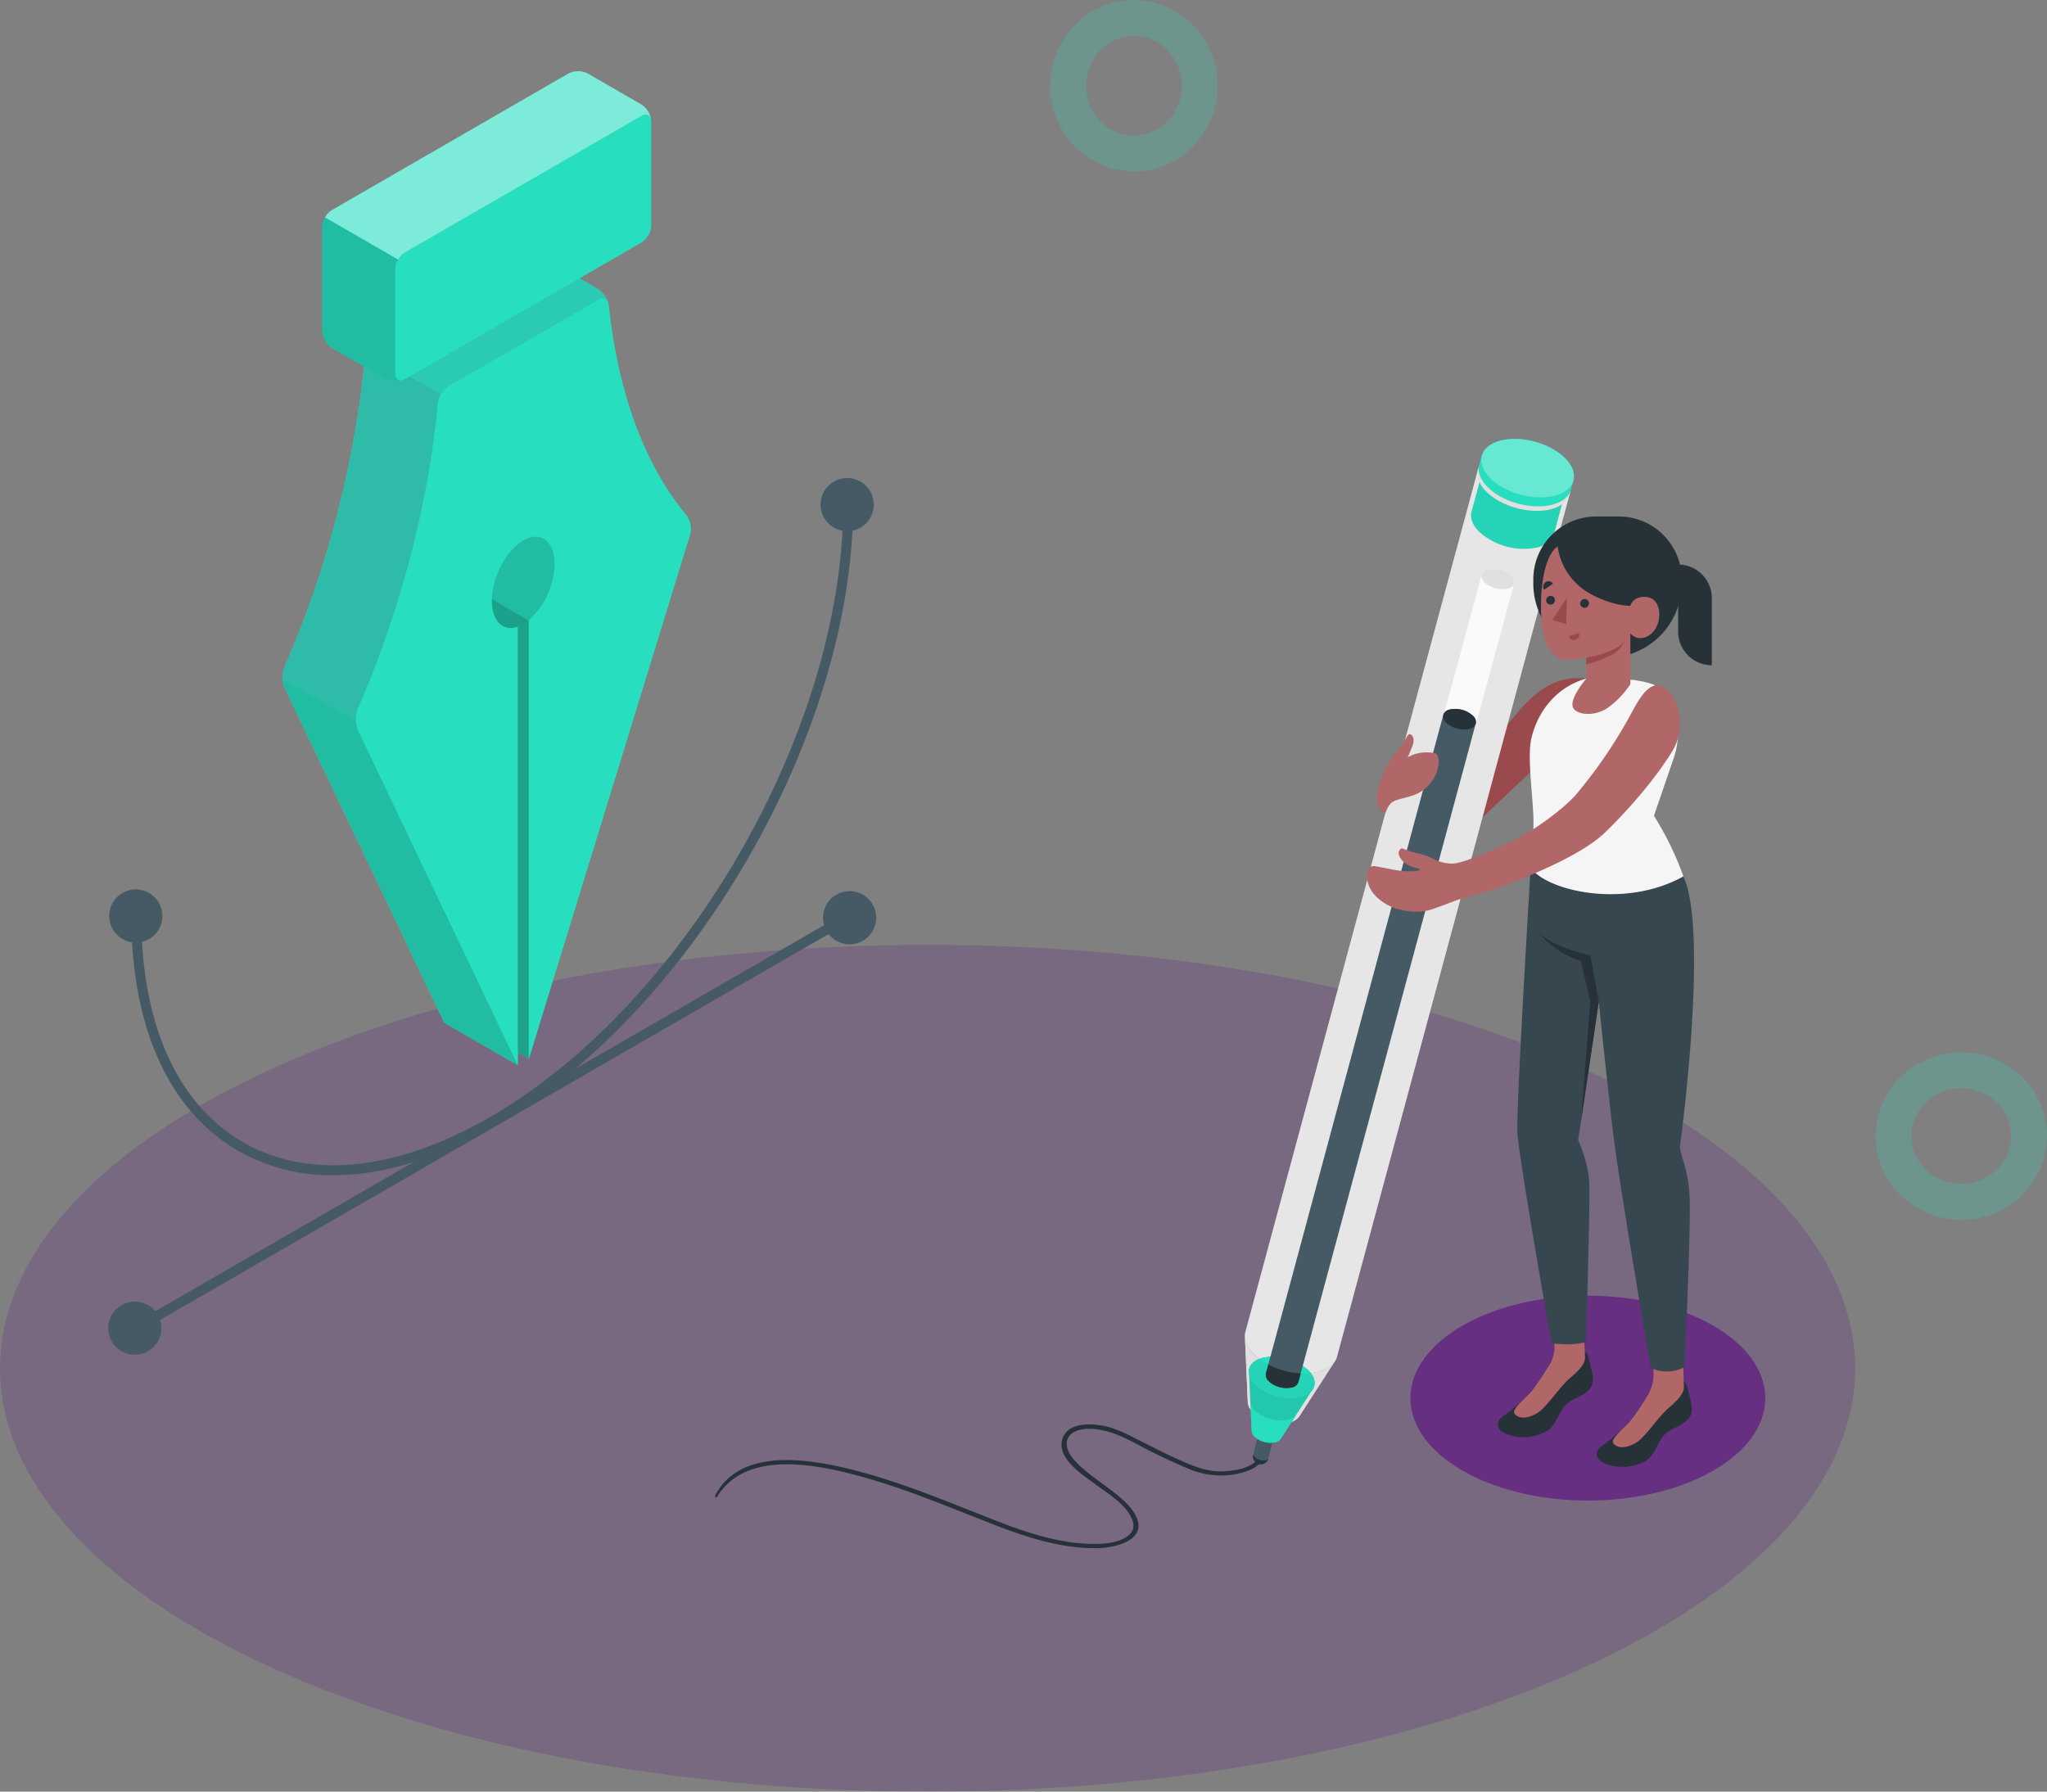 <svg xmlns="http://www.w3.org/2000/svg" width="513.398" height="449.452" viewBox="0 0 513.398 449.452">
  <rect x="0" y="0" width="513.398" height="449.452" fill="#808080" stroke="none"/>
  <g id="Grupo_2007" data-name="Grupo 2007" transform="translate(-1152.602 -225)">
    <g id="_2905211" data-name="2905211" transform="translate(1152.602 242.864)">
      <g id="Floor" transform="translate(0 219.164)" opacity="0.192">
        <path id="Floor_11_" d="M98.831,424.293c90.848,41.477,238.149,41.477,329.007,0s90.848-108.731,0-150.208-238.16-41.477-329.007,0S7.973,382.816,98.831,424.293Z" transform="translate(-30.688 -242.978)" fill="#5a0883"/>
      </g>
      <g id="Shadow" transform="translate(353.734 307.172)" opacity="0.601">
        <ellipse id="XMLID_1972_" cx="44.508" cy="25.693" rx="44.508" ry="25.693" fill="#5a0883"/>
      </g>
      <g id="Pen_tool" transform="translate(27.141)">
        <g id="XMLID_1661_">
          <g id="XMLID_647_" transform="translate(43.745)">
            <g id="XMLID_1026_" transform="translate(0 46.473)">
              <path id="XMLID_1034_" d="M149.166,140.716c-4.356,2.521-7.906,9.278-7.906,15.1,0,5.181,2.827,7.869,6.516,6.609V272.405l-40.087-84.113a7.111,7.111,0,0,1-.083-5.135,256.686,256.686,0,0,0,20.141-76.884,6.149,6.149,0,0,1,2.688-4.226l37.445-21.624a1.688,1.688,0,0,1,2.725,1.4c2.512,23.422,9.686,40.8,19.4,52.488a5.75,5.75,0,0,1,1.029,4.829c-5.635,18.315-38.113,123.94-40.476,131.652V160.811a19.663,19.663,0,0,0,6.516-14.125C157.063,140.855,153.532,138.2,149.166,140.716Z" transform="translate(-107.167 -80.09)" fill="#27debf"/>
            </g>
            <path id="XMLID_1035_" d="M209.375,149.715,168.9,281.367l-2.762-1.6v3.207l-18.361-10.585-40.087-84.113a7.111,7.111,0,0,1-.083-5.135,256.686,256.686,0,0,0,20.141-76.883,6.149,6.149,0,0,1,2.688-4.227L167.879,80.4a5.4,5.4,0,0,1,4.885,0l13.458,7.767a6.208,6.208,0,0,1,2.725,4.217c2.512,23.431,9.686,40.81,19.4,52.5A5.726,5.726,0,0,1,209.375,149.715Z" transform="translate(-107.166 -33.597)" fill="#27debf"/>
            <path id="XMLID_1046_" d="M179.554,162.814a19.629,19.629,0,0,1-6.516,14.125V286.921l-2.762-1.6V178.543c-3.707,1.261-6.516-1.409-6.516-6.59,0-5.821,3.531-12.587,7.906-15.108C176.022,154.324,179.554,157,179.554,162.814Z" transform="translate(-111.305 -39.161)" opacity="0.15"/>
            <g id="XMLID_871_" transform="translate(18.348 57.067)">
              <path id="XMLID_1041_" d="M210.823,150.571,170.347,282.223V172.231a19.613,19.613,0,0,0,6.516-14.125c0-5.811-3.531-8.49-7.888-5.969s-7.906,9.278-7.906,15.108c0,5.181,2.808,7.86,6.516,6.59V283.817l-40.1-84.095a7.064,7.064,0,0,1-.083-5.135,256.683,256.683,0,0,0,20.15-76.893,6.149,6.149,0,0,1,2.688-4.227l37.436-21.615a1.68,1.68,0,0,1,2.716,1.4c2.512,23.431,9.686,40.81,19.4,52.5A5.7,5.7,0,0,1,210.823,150.571Z" transform="translate(-126.963 -91.52)" fill="#27debf"/>
            </g>
            <path id="XMLID_1037_" d="M146.858,116.593a5.405,5.405,0,0,0-.76,2.16c-2.54,27.083-10.029,53.471-20.15,76.893a6.788,6.788,0,0,0-.426,2.808l-18.343-10.594a6.9,6.9,0,0,1,.426-2.827,256.137,256.137,0,0,0,20.141-76.884,5.373,5.373,0,0,1,.769-2.169Z" transform="translate(-107.167 -35.51)" fill="#455a64" opacity="0.25"/>
            <path id="XMLID_1040_" d="M190.568,92a1.631,1.631,0,0,0-2.642-1l-37.445,21.624a5.557,5.557,0,0,0-1.928,2.067l-18.343-10.6a5.809,5.809,0,0,1,1.919-2.058L169.574,80.4a5.438,5.438,0,0,1,4.9,0l13.449,7.767A6.248,6.248,0,0,1,190.568,92Z" transform="translate(-108.852 -33.597)" fill="#455a64" opacity="0.15"/>
            <g id="XMLID_905_" transform="translate(9.893)">
              <path id="XMLID_874_" d="M120.3,64.8l59.31-34.248a5.4,5.4,0,0,1,4.885,0L197.95,38.33a5.4,5.4,0,0,1,2.447,4.236V68.694a5.4,5.4,0,0,1-2.447,4.236l-59.31,34.248a5.4,5.4,0,0,1-4.885,0L120.3,99.4a5.4,5.4,0,0,1-2.447-4.236V69.037A5.4,5.4,0,0,1,120.3,64.8Z" transform="translate(-117.841 -29.951)" fill="#27debf"/>
              <path id="XMLID_1038_" d="M200.434,42.166c-.167-1.261-1.2-1.724-2.428-1.02l-59.3,34.238a4.828,4.828,0,0,0-1.724,1.826L118.62,66.617a5.015,5.015,0,0,1,1.743-1.826l59.3-34.257a5.4,5.4,0,0,1,4.885,0l13.458,7.776A5.537,5.537,0,0,1,200.434,42.166Z" transform="translate(-117.897 -29.95)" fill="#fff" opacity="0.4"/>
              <path id="XMLID_1042_" d="M138.25,110.255c-.019.009-.037.009-.056.019-.046.009-.093.037-.148.046a.472.472,0,0,1-.158.065.778.778,0,0,1-.241.065c-.093.019-.195.046-.3.065-.056.009-.12.019-.2.037-.139.019-.278.046-.417.056a5.168,5.168,0,0,1-2.984-.556l-13.458-7.767a5.4,5.4,0,0,1-2.447-4.236V71.911a4.919,4.919,0,0,1,.714-2.4L136.915,80.1a4.864,4.864,0,0,0-.723,2.4v26.138c0,1.1.556,1.752,1.353,1.752a1.229,1.229,0,0,0,.352-.046A1.325,1.325,0,0,0,138.25,110.255Z" transform="translate(-117.84 -32.843)" opacity="0.15"/>
            </g>
            <path id="XMLID_1039_" d="M166.138,291.336l-18.361-10.585-40.078-84.1a6.31,6.31,0,0,1-.519-2.317l18.343,10.594a6.262,6.262,0,0,0,.519,2.326Z" transform="translate(-107.168 -41.972)" opacity="0.15"/>
            <path id="XMLID_1045_" d="M173.038,178.178V288.16l-2.762-1.6V179.781c-3.707,1.261-6.516-1.409-6.516-6.59,0-.12,0-.241.009-.361Z" transform="translate(-111.305 -40.399)" opacity="0.15"/>
          </g>
          <g id="XMLID_216_" transform="translate(0 102.057)">
            <path id="XMLID_480_" d="M250.414,144.216c0-2.985-2.095-4.2-4.681-2.706a10.349,10.349,0,0,0-4.681,8.11c0,2.419,1.381,3.643,3.281,3.244-2.642,55.25-41.31,120.363-88.488,147.594-23.44,13.532-45.416,15.757-61.878,6.256-15.544-8.972-24.488-27.444-25.433-52.275a10.478,10.478,0,0,0,3.346-7.09c0-2.985-2.095-4.2-4.681-2.706a10.349,10.349,0,0,0-4.681,8.11c0,2.549,1.529,3.791,3.587,3.17,1.261,25.016,10.6,43.692,26.62,52.943A47.108,47.108,0,0,0,116.6,315.01c12.448,0,26.23-4.162,40.495-12.392,48.262-27.862,87.746-94.8,89.795-151.135A10.567,10.567,0,0,0,250.414,144.216Z" transform="translate(-60.156 -140.119)" fill="#455a64"/>
            <path id="XMLID_406_" d="M245.733,252.97a10.486,10.486,0,0,0-4.5,6.572L71.63,357.465c-.6-1.835-2.354-2.41-4.44-1.2a10.349,10.349,0,0,0-4.681,8.11c0,2.985,2.095,4.2,4.681,2.706a10.514,10.514,0,0,0,4.551-6.794l169.5-97.859c.547,1.965,2.345,2.614,4.5,1.372a10.349,10.349,0,0,0,4.681-8.11C250.413,252.692,248.319,251.477,245.733,252.97Z" transform="translate(-60.156 -148.271)" fill="#455a64"/>
            <path id="XMLID_23_" d="M73.568,258.064A6.664,6.664,0,1,1,66.9,251.4,6.665,6.665,0,0,1,73.568,258.064Z" transform="translate(-59.99 -148.203)" fill="#455a64"/>
            <ellipse id="XMLID_219_" cx="6.664" cy="6.664" rx="6.664" ry="6.664" transform="translate(0 206.598)" fill="#455a64"/>
            <path id="XMLID_220_" d="M266.728,258.524a6.664,6.664,0,1,1-6.664-6.664A6.665,6.665,0,0,1,266.728,258.524Z" transform="translate(-74.116 -148.236)" fill="#455a64"/>
            <path id="XMLID_217_" d="M266.068,146.724a6.664,6.664,0,1,1-6.664-6.664A6.665,6.665,0,0,1,266.068,146.724Z" transform="translate(-74.068 -140.06)" fill="#455a64"/>
          </g>
        </g>
      </g>
      <g id="Character" transform="translate(179.348 92.213)">
        <g id="Character_4_">
          <g id="XMLID_1426_" transform="translate(0 247.248)">
            <path id="XMLID_2608_" d="M297.465,380.713c-1.372,3.031-6.4,3.735-9.324,3.828-4.449.148-8.546-1.854-12.494-3.652-2.781-1.261-5.478-2.706-8.221-4.06-2.716-1.335-5.468-2.9-8.444-3.568-3.55-.8-9.788-1.186-11.02,3.327-1.335,4.875,5.357,8.972,8.509,11.317,3.068,2.28,7.48,4.922,9.018,8.648,1.872,4.532-4.282,5.96-7.526,6.136-9.213.491-18.268-2.53-26.74-5.83-12.151-4.736-24.247-9.927-36.963-12.995-10.631-2.567-27.185-5.116-33.33,6.72-.12.232.26.677.417.408,6.664-10.937,21.92-8.675,32.422-6.136,12.856,3.105,25.053,8.388,37.343,13.152,8.221,3.179,16.85,5.95,25.758,5.793,4.069-.074,12.281-1.8,9.741-7.7-1.316-3.068-4.449-5.339-7.007-7.3-3.151-2.419-6.72-4.653-9.2-7.813-1.585-2.011-2.085-4.949.621-6.358,2.308-1.2,5.5-.788,7.915-.195,3.708.908,7.22,3.049,10.613,4.764,3.133,1.576,6.284,3.1,9.528,4.44a20.727,20.727,0,0,0,11.586,1.733c2.679-.445,6.664-1.418,7.767-4.264.222-.565-.732-.908-.964-.389Z" transform="translate(-160.905 -372.766)" fill="#263238"/>
          </g>
          <g id="XMLID_2700_" transform="translate(132.851)">
            <g id="XMLID_967_" transform="translate(47.724 60.038)">
              <path id="XMLID_981_" d="M376.362,179.511c-4.746,5.672-12.578,13.328-17.027,18.908a16.2,16.2,0,0,0-3.605,10.307c.037,2.781.8,5.1,3.513,3.911,1.965-.853,3.207-1.872,6.071-4.7,2.577-2.54,15.034-14.218,15.034-14.218s2.336-14.348,6.182-15.516,7.128-7.313,7.128-7.313C387.382,170.261,382.377,172.319,376.362,179.511Z" transform="translate(-355.728 -170.784)" fill="#9a4a4d"/>
            </g>
            <g id="XMLID_648_">
              <path id="XMLID_883_" d="M304.379,330.3c.009-.037.028-.074.037-.111L362.744,113.9c.009-.009.009-.009.009-.019l.019-.056a1.667,1.667,0,0,1,.056-.158,3.27,3.27,0,0,1,.417-.871,5.125,5.125,0,0,1,.667-.843,7.5,7.5,0,0,1,3.476-1.835c5.19-1.381,12.466.593,16.257,4.393a6.7,6.7,0,0,1,2.234,4.449,3.909,3.909,0,0,1-.139,1.149l-57.762,214.2-.6,2.243h-.009v.009c-.436,1.678-2.021,3.04-4.588,3.745-5.209,1.372-12.5-.593-16.285-4.393C304.592,334.009,303.915,332,304.379,330.3Z" transform="translate(-304.238 -106.277)" fill="#e6e6e6"/>
              <g id="XMLID_740_" transform="translate(0.048 4.129)">
                <g id="XMLID_877_" transform="translate(1.997 244.166)">
                  <path id="XMLID_882_" d="M306.5,380.434h0l1.464-5.811h0a.956.956,0,0,1,.769-.658,3.1,3.1,0,0,1,2.679.723.971.971,0,0,1,.343.927h0l-1.446,5.8h0a2.027,2.027,0,0,1-.5.844,1.966,1.966,0,0,1-2.79-.009A1.931,1.931,0,0,1,306.5,380.434Z" transform="translate(-306.445 -373.894)" fill="#455a64"/>
                  <path id="XMLID_881_" d="M306.45,381.33v-.019c.009-.111.019-.232.037-.343.009-.009,0-.019.009-.019.426,1.2,2.762,1.974,3.763,1.1a.393.393,0,0,1-.037.111.928.928,0,0,1-.037.1,1.67,1.67,0,0,1-.371.519,1.967,1.967,0,0,1-2.79-.018A1.847,1.847,0,0,1,306.45,381.33Z" transform="translate(-306.445 -374.41)" fill="#263238"/>
                </g>
                <path id="XMLID_876_" d="M306.283,368.012a10.615,10.615,0,0,0,9.287,2.512,3.845,3.845,0,0,0,2.345-1.492l8.62-13.356a7.244,7.244,0,0,1-3.772,2.178c-5.209,1.381-12.494-.593-16.285-4.393a7.1,7.1,0,0,1-2.187-3.93l.7,15.859c0,.1.009.213.019.315A4.01,4.01,0,0,0,306.283,368.012Z" transform="translate(-304.29 -127.947)" fill="#e0e0e0"/>
                <path id="XMLID_875_" d="M306.936,361.38a13.232,13.232,0,0,0,11.53,3.114c1.817-.491,2.938-1.464,3.253-2.651.352-1.2-.093-2.623-1.455-3.995a13.129,13.129,0,0,0-11.512-3.123c-1.854.491-2.985,1.474-3.29,2.688C305.128,358.618,305.6,360.046,306.936,361.38Z" transform="translate(-304.368 -128.304)" opacity="0.1"/>
                <g id="XMLID_750_" transform="translate(0 221.583)">
                  <g id="XMLID_838_">
                    <path id="XMLID_870_" d="M306.283,368.012a10.615,10.615,0,0,0,9.287,2.512,3.845,3.845,0,0,0,2.345-1.492l8.62-13.356a7.244,7.244,0,0,1-3.772,2.178c-5.209,1.381-12.494-.593-16.285-4.393a7.1,7.1,0,0,1-2.187-3.93l.7,15.859c0,.1.009.213.019.315A4.01,4.01,0,0,0,306.283,368.012Z" transform="translate(-304.29 -349.53)" fill="#e0e0e0"/>
                    <path id="XMLID_869_" d="M306.056,373.014h-.019l-.649-14.468a2.739,2.739,0,0,1-.019-.389c0-1.529,1.177-2.827,3.383-3.411a13.155,13.155,0,0,1,11.484,3.1c1.548,1.557,1.928,3.2,1.279,4.5a.828.828,0,0,0-.046.083l-.222.334-7.934,12.281H313.3a2.189,2.189,0,0,1-1.325.853,5.98,5.98,0,0,1-5.228-1.418A2.122,2.122,0,0,1,306.056,373.014Z" transform="translate(-304.369 -349.889)" fill="#27debf"/>
                    <path id="XMLID_862_" d="M306.056,373.014h-.019l-.649-14.468a2.739,2.739,0,0,1-.019-.389c0-1.529,1.177-2.827,3.383-3.411a13.155,13.155,0,0,1,11.484,3.1c1.548,1.557,1.928,3.2,1.279,4.5a.828.828,0,0,0-.046.083l-.222.334-7.934,12.281H313.3a2.189,2.189,0,0,1-1.325.853,5.98,5.98,0,0,1-5.228-1.418A2.122,2.122,0,0,1,306.056,373.014Z" transform="translate(-304.369 -349.889)" opacity="0.1"/>
                    <path id="XMLID_841_" d="M306.936,361.38a13.232,13.232,0,0,0,11.53,3.114c1.817-.491,2.938-1.464,3.253-2.651.352-1.2-.093-2.623-1.455-3.995a13.129,13.129,0,0,0-11.512-3.123c-1.854.491-2.985,1.474-3.29,2.688C305.128,358.618,305.6,360.046,306.936,361.38Z" transform="translate(-304.368 -349.887)" fill="#27debf"/>
                    <path id="XMLID_840_" d="M306.936,361.38a13.232,13.232,0,0,0,11.53,3.114c1.817-.491,2.938-1.464,3.253-2.651.352-1.2-.093-2.623-1.455-3.995a13.129,13.129,0,0,0-11.512-3.123c-1.854.491-2.985,1.474-3.29,2.688C305.128,358.618,305.6,360.046,306.936,361.38Z" transform="translate(-304.368 -349.887)" fill="#27debf"/>
                    <path id="XMLID_839_" d="M305.452,357.468a3.78,3.78,0,0,1,2.493-2.428,19.459,19.459,0,0,0,12.921,3.559,3.689,3.689,0,0,1,.853,3.3c-.315,1.186-1.427,2.15-3.253,2.651a13.2,13.2,0,0,1-11.53-3.114C305.6,360.091,305.128,358.664,305.452,357.468Z" transform="translate(-304.368 -349.933)" opacity="0.05"/>
                  </g>
                  <g id="XMLID_834_" transform="translate(1.363 16.044)">
                    <path id="XMLID_835_" d="M306.789,375.395a5.994,5.994,0,0,0,5.237,1.409,2.192,2.192,0,0,0,1.316-.853h.019l3.828-5.932a3.729,3.729,0,0,1-1.919,1.094,9.623,9.623,0,0,1-8.388-2.252,3.583,3.583,0,0,1-1.121-2.021l.315,7.091h.018A2.029,2.029,0,0,0,306.789,375.395Z" transform="translate(-305.76 -366.84)" fill="#27debf"/>
                  </g>
                </g>
                <g id="XMLID_743_" transform="translate(49.875 28.41)">
                  <path id="XMLID_749_" d="M367.619,142.612a2.085,2.085,0,0,1,1.64-1.344,6.581,6.581,0,0,1,5.747,1.557,2.072,2.072,0,0,1,.742,1.993h0l-9.5,35.091a2.218,2.218,0,0,0-.779-1.77,6.628,6.628,0,0,0-5.784-1.566,2.169,2.169,0,0,0-1.585,1.186Z" transform="translate(-358.1 -141.115)" fill="#fafafa"/>
                  <path id="XMLID_744_" d="M369.108,144.6a6.607,6.607,0,0,0,5.756,1.557,2.084,2.084,0,0,0,1.622-1.325,2.037,2.037,0,0,0-.732-1.993,6.533,6.533,0,0,0-5.747-1.557,2.055,2.055,0,0,0-1.641,1.344A2.1,2.1,0,0,0,369.108,144.6Z" transform="translate(-358.847 -141.115)" fill="#e0e0e0"/>
                </g>
                <path id="XMLID_742_" d="M365.543,124.762h0l.028-.1c.009-.046.028-.1.037-.148l2.734-10.084c.028-.111.056-.213.083-.324l.019-.074h.009c.491-1.418,1.872-2.586,4.087-3.17a16.751,16.751,0,0,1,14.626,3.958c1.715,1.724,2.308,3.531,1.882,5.07h0l-2.771,10.26c-.009.028-.009.046-.019.074l-.018.083h0c-.454,1.474-1.863,2.679-4.134,3.281a16.751,16.751,0,0,1-14.626-3.958C365.831,127.978,365.219,126.245,365.543,124.762Z" transform="translate(-308.764 -110.463)" fill="#27debf"/>
                <path id="XMLID_741_" d="M365.543,124.762h0l.028-.1c.009-.046.028-.1.037-.148l2.734-10.084c.028-.111.056-.213.083-.324l.019-.074h.009c.491-1.418,1.872-2.586,4.087-3.17a16.751,16.751,0,0,1,14.626,3.958c1.715,1.724,2.308,3.531,1.882,5.07h0l-2.771,10.26c-.009.028-.009.046-.019.074l-.018.083h0c-.454,1.474-1.863,2.679-4.134,3.281a16.751,16.751,0,0,1-14.626-3.958C365.831,127.978,365.219,126.245,365.543,124.762Z" transform="translate(-308.764 -110.463)" opacity="0.05"/>
              </g>
              <path id="XMLID_739_" d="M309.946,345.806,313.9,331.18,354.38,180.805a.044.044,0,0,1,.018-.056l.083-.315a2.191,2.191,0,0,1,1.585-1.186,6.648,6.648,0,0,1,5.784,1.566,2.207,2.207,0,0,1,.779,1.77.013.013,0,0,1,0,.019l-.111.4L322.032,333.367l-3.948,14.645a2.085,2.085,0,0,1-1.622,1.325,6.6,6.6,0,0,1-4.384-.593c-.195-.093-.361-.195-.538-.3a4.582,4.582,0,0,1-.834-.658A2.117,2.117,0,0,1,309.946,345.806Z" transform="translate(-304.652 -111.354)" fill="#455a64"/>
              <path id="XMLID_735_" d="M358.707,182.576a6.607,6.607,0,0,0,5.756,1.557,2.084,2.084,0,0,0,1.622-1.325,2.037,2.037,0,0,0-.732-1.993,6.541,6.541,0,0,0-5.747-1.557,2.055,2.055,0,0,0-1.641,1.344A2.077,2.077,0,0,0,358.707,182.576Z" transform="translate(-308.164 -111.354)" fill="#263238"/>
              <path id="XMLID_716_" d="M309.946,358.785l.6-2.215a20.285,20.285,0,0,0,8.138,2.2l-.6,2.224a2.084,2.084,0,0,1-1.622,1.325,6.6,6.6,0,0,1-4.384-.593,5.019,5.019,0,0,1-1.372-.955A2.117,2.117,0,0,1,309.946,358.785Z" transform="translate(-304.652 -124.333)" fill="#263238"/>
              <path id="XMLID_714_" d="M369.434,119.533c3.782,3.8,11.076,5.765,16.285,4.393,2.567-.7,4.152-2.058,4.588-3.745.5-1.7-.139-3.707-2.058-5.645-3.763-3.828-11.057-5.793-16.257-4.412-2.614.7-4.217,2.085-4.653,3.8C366.875,115.631,367.552,117.642,369.434,119.533Z" transform="translate(-308.843 -106.277)" fill="#e0e0e0"/>
              <path id="XMLID_709_" d="M369.773,118.124c3.782,3.8,11.076,5.765,16.285,4.393,2.567-.7,4.152-2.058,4.588-3.745l.028-.074.621-2.243c.009-.056.018-.083.028-.13.028-.12.046-.232.065-.361a2.92,2.92,0,0,0,.037-.491c0-.1,0-.2-.009-.315a.059.059,0,0,0,0-.056c-.009-.093-.018-.2-.037-.315a5,5,0,0,0-.389-1.381c-.056-.13-.121-.269-.185-.389a.782.782,0,0,0-.1-.195,1.962,1.962,0,0,0-.195-.334,8.306,8.306,0,0,0-1.316-1.641c-3.782-3.809-11.067-5.774-16.248-4.4a7.543,7.543,0,0,0-3.485,1.844l-.019.019a4.484,4.484,0,0,0-.343.389l-.287.4c-.056.083-.1.176-.148.26l-.093.158a2.226,2.226,0,0,0-.139.343l-.028.074c-.037.111-.083.222-.111.343l-.538,1.956a1.3,1.3,0,0,0-.083.269C367.215,114.222,367.892,116.233,369.773,118.124Z" transform="translate(-308.867 -106.009)" fill="#27debf"/>
              <path id="XMLID_685_" d="M370.463,115.874c3.782,3.8,11.076,5.765,16.276,4.393,2.567-.7,4.152-2.058,4.588-3.735.5-1.7-.139-3.707-2.058-5.645-3.763-3.819-11.048-5.793-16.257-4.412-2.614.7-4.208,2.085-4.653,3.8C367.905,111.962,368.582,113.983,370.463,115.874Z" transform="translate(-308.918 -106.011)" fill="#fff" opacity="0.3"/>
            </g>
            <g id="XMLID_887_" transform="translate(63.471 19.484)">
              <g id="XMLID_888_">
                <g id="XMLID_889_">
                  <g id="XMLID_944_" transform="translate(8.891)">
                    <path id="XMLID_945_" d="M400.912,162.455h0a18.621,18.621,0,0,0,18.621-18.621v-1.029a15.775,15.775,0,0,0-15.775-15.775h-5.672a15.775,15.775,0,0,0-15.775,15.775v1.029A18.6,18.6,0,0,0,400.912,162.455Z" transform="translate(-382.31 -127.03)" fill="#263238"/>
                  </g>
                  <path id="XMLID_943_" d="M429.953,165.3h0a8.449,8.449,0,0,1-8.453-8.453V140.03h0a8.449,8.449,0,0,1,8.453,8.453Z" transform="translate(-376.285 -127.981)" fill="#263238"/>
                  <g id="XMLID_940_" transform="translate(0 209.58)">
                    <path id="XMLID_941_" d="M381.052,363.151a49.58,49.58,0,0,1-7.1,6.182,3.034,3.034,0,0,0-.982,1.02c-.334.7-.853,2.419,2.317,3.531a11.829,11.829,0,0,0,9.8-.936c2.6-1.631,2.725-5.033,5.19-6.97,1.826-1.437,4.106-1.807,5.58-3.68,1.029-1.307.76-3.04.222-5.19-.584-2.345-.853-4.125-1.631-3.948l.13,1.084c-.973,1.548-6,2-8.231.936C386.335,355.17,382.461,361.6,381.052,363.151Z" transform="translate(-372.718 -353.147)" fill="#263238"/>
                  </g>
                  <g id="XMLID_938_" transform="translate(4.055 202.854)">
                    <path id="XMLID_939_" d="M379.166,364.817V364.8c.751-.7,1.492-1.409,2.206-2.178a61.36,61.36,0,0,0,4.106-6.043,9.225,9.225,0,0,0,1.752-4.421c.056-2.076-.148-5.774-.148-5.774l7.443-.491.362,7.813h0c.195,1.77-1.27,3.346-3.865,5.57s-5.886,7.443-8.231,8.75-4.023,1.261-5.024.593C376.747,367.922,376.645,367.393,379.166,364.817Z" transform="translate(-377.093 -345.89)" fill="#b16668"/>
                  </g>
                  <g id="XMLID_936_" transform="translate(24.794 217.023)">
                    <path id="XMLID_937_" d="M407.8,371.181a49.575,49.575,0,0,1-7.1,6.182,3.034,3.034,0,0,0-.982,1.02c-.334.7-.853,2.419,2.317,3.531a11.829,11.829,0,0,0,9.8-.936c2.6-1.631,2.725-5.033,5.19-6.97,1.826-1.437,4.106-1.807,5.58-3.68,1.029-1.307.76-3.04.222-5.19-.584-2.345-.853-4.125-1.631-3.948l.13,1.084c-.973,1.548-6,2-8.231.936C413.076,363.2,409.211,369.633,407.8,371.181Z" transform="translate(-399.468 -361.177)" fill="#263238"/>
                  </g>
                  <g id="XMLID_934_" transform="translate(28.842 210.871)">
                    <path id="XMLID_935_" d="M405.916,372.892v-.019c.751-.7,1.492-1.409,2.206-2.178a61.354,61.354,0,0,0,4.106-6.043,10.481,10.481,0,0,0,1.743-4.5c.13-1.826.037-5.617.037-5.617l7.443.037.185,7.2h0c.195,1.77-1.27,3.337-3.865,5.571s-5.886,7.443-8.231,8.75-4.023,1.261-5.024.593C403.487,376,403.386,375.469,405.916,372.892Z" transform="translate(-403.836 -354.54)" fill="#b16668"/>
                  </g>
                  <g id="XMLID_932_" transform="translate(4.87 88.154)">
                    <path id="XMLID_933_" d="M419.642,224.262c6.488,14.172-.89,67.9-.89,67.9.195,2.3,2.224,5.876,2.456,12.9.306,9.018-1.3,42.311-1.3,42.311a9.411,9.411,0,0,1-8.49.167s-7.684-45.2-9.185-57.086c-1.307-10.381-3.819-34.767-3.819-34.767L393.254,290.4s2.651,5.793,2.79,11.03c.185,7.026-.853,39.624-.853,39.624s-3.142,1.1-8.629.3c0,0-7.813-44.119-8.555-52.535-.436-5.024,3.318-66.679,3.318-66.679Z" transform="translate(-377.972 -222.14)" fill="#37474f"/>
                  </g>
                  <g id="XMLID_908_" transform="translate(10.263 104.467)">
                    <path id="XMLID_931_" d="M398.852,256.97l-2.1-11.586s-8.907-1.844-12.958-5.645c0,0,4.236,5.274,10.538,7l2.364,10.131-2.336,30.29Z" transform="translate(-383.79 -239.74)" fill="#263238"/>
                  </g>
                  <g id="XMLID_906_" transform="translate(8.009 40.671)">
                    <path id="XMLID_907_" d="M407.229,171.234h0c5.691.788,8.75,2.039,10.585,7.4,1.2,3.5.881,8.648-.334,12.151L412.5,205.324a77.932,77.932,0,0,1,7.387,15.2c-14.542,8.119-33.933,3.8-38.307-2.122-.185-1.261.992-7.332.639-13.783-.38-6.877-1.483-14.765-.4-19.01,2-7.888,7.508-13.032,13.708-14.7Z" transform="translate(-381.359 -170.91)" fill="#f5f5f5"/>
                  </g>
                  <g id="XMLID_903_" transform="translate(10.822 7.526)">
                    <path id="XMLID_904_" d="M388.57,135.15c-1.965,1.159-4.393,6.108-4.162,16.48.2,8.787,3.049,10.956,4.486,11.586s4.189.241,6.868-.2v5.274s-3.708,4.3-3.476,6.72,5.348,2.994,8.824.63a22.483,22.483,0,0,0,5.691-5.96V156.931s1.807,2.419,4.773.454,3.077-6.831,1.353-8.583-5.431-1.2-6.127,1.223c0,0-4.273.158-9.973-2.975A16.026,16.026,0,0,1,388.57,135.15Z" transform="translate(-384.393 -135.15)" fill="#b16668"/>
                  </g>
                  <g id="XMLID_901_" transform="translate(20.652 20.705)">
                    <path id="XMLID_902_" d="M395,150.464a1.1,1.1,0,1,0,1.159-1.094A1.124,1.124,0,0,0,395,150.464Z" transform="translate(-394.999 -149.369)" fill="#263238"/>
                  </g>
                  <g id="XMLID_899_" transform="translate(17.789 29.243)">
                    <path id="XMLID_900_" d="M394.477,158.58l-2.567.816a1.32,1.32,0,0,0,1.668.918A1.4,1.4,0,0,0,394.477,158.58Z" transform="translate(-391.91 -158.58)" fill="#9a4a4d"/>
                  </g>
                  <g id="XMLID_897_" transform="translate(11.365 16.244)">
                    <path id="XMLID_898_" d="M385.2,146.719l2.234-1.548a1.3,1.3,0,0,0-1.854-.38A1.422,1.422,0,0,0,385.2,146.719Z" transform="translate(-384.98 -144.556)" fill="#263238"/>
                  </g>
                  <g id="XMLID_895_" transform="translate(12.106 19.907)">
                    <path id="XMLID_896_" d="M385.78,149.6a1.1,1.1,0,1,0,1.159-1.094A1.124,1.124,0,0,0,385.78,149.6Z" transform="translate(-385.779 -148.508)" fill="#263238"/>
                  </g>
                  <g id="XMLID_892_" transform="translate(13.646 20.363)">
                    <path id="XMLID_893_" d="M391.11,149l-.176,6.655-3.494-1.084Z" transform="translate(-387.44 -149)" fill="#9a4a4d"/>
                  </g>
                  <g id="XMLID_890_" transform="translate(22.191 31.05)">
                    <path id="XMLID_891_" d="M396.66,164.868c2.827-.371,8.638-2.039,9.547-4.338a5.959,5.959,0,0,1-2.039,2.929c-1.733,1.492-7.508,3.17-7.508,3.17v-1.761Z" transform="translate(-396.66 -160.53)" fill="#9a4a4d"/>
                  </g>
                </g>
              </g>
            </g>
            <g id="XMLID_885_" transform="translate(30.694 61.805)">
              <path id="XMLID_886_" d="M347.6,214.186c1.724.649,3.457.7,5.821,1.807a11.067,11.067,0,0,0,5.088,1.455c2.317.111,8.8-2.651,14.5-5.3,6.72-3.124,13.875-8.787,16.619-11.892a120.517,120.517,0,0,0,12.809-18.417c2.03-3.476,4.115-8.518,7.313-9.148,5.6.584,7.878,10.344,4.245,16.368s-10.094,13.912-16.98,20.586c-3.337,3.235-9.454,6.748-18.213,10.492a118.7,118.7,0,0,1-17.685,6.089c-1.752.454-2.994,1.112-6.284,2.243a14.647,14.647,0,0,1-4.171,1.038,18.577,18.577,0,0,1-5.3-.565,12.647,12.647,0,0,1-5.8-3.281,7.85,7.85,0,0,1-1.937-3.124,5.268,5.268,0,0,1,.12-3.633,1.435,1.435,0,0,1,.426-.612,1.774,1.774,0,0,1,1.316-.158c2.5.361,5.153,1.131,7.665,1.223,2.132.083,3.643-.158,3.374-.482s-1.52-.3-3.142-1.2c-1.539-.871-2.54-2.651-1.974-3.476S345.868,213.537,347.6,214.186Z" transform="translate(-337.355 -172.69)" fill="#b16668"/>
            </g>
            <path id="XMLID_884_" d="M347.718,191.808s2.317-1.844,6.72-1.122c2.132.352,1.316,8.407-5.533,10.659-4.458,1.464-5.367.7-6.8,4.375,0,0-2.688-.556-2.039-4.662a22.952,22.952,0,0,1,5.431-11.363c1.965-2.317,2.095-4.273,3.059-3.615,1.094.751.426,2.66.426,2.66Z" transform="translate(-306.851 -111.855)" fill="#b16668"/>
          </g>
        </g>
      </g>
    </g>
    <g id="Elipse_17" data-name="Elipse 17" transform="translate(1416 225)" fill="none" stroke="#27debf" stroke-width="9" opacity="0.22">
      <ellipse cx="21" cy="21.5" rx="21" ry="21.5" stroke="none"/>
      <ellipse cx="21" cy="21.5" rx="16.5" ry="17" fill="none"/>
    </g>
    <g id="Elipse_18" data-name="Elipse 18" transform="translate(1623 489)" fill="none" stroke="#27debf" stroke-width="9" opacity="0.22">
      <ellipse cx="21.5" cy="21" rx="21.5" ry="21" stroke="none"/>
      <ellipse cx="21.5" cy="21" rx="17" ry="16.5" fill="none"/>
    </g>
  </g>
</svg>
